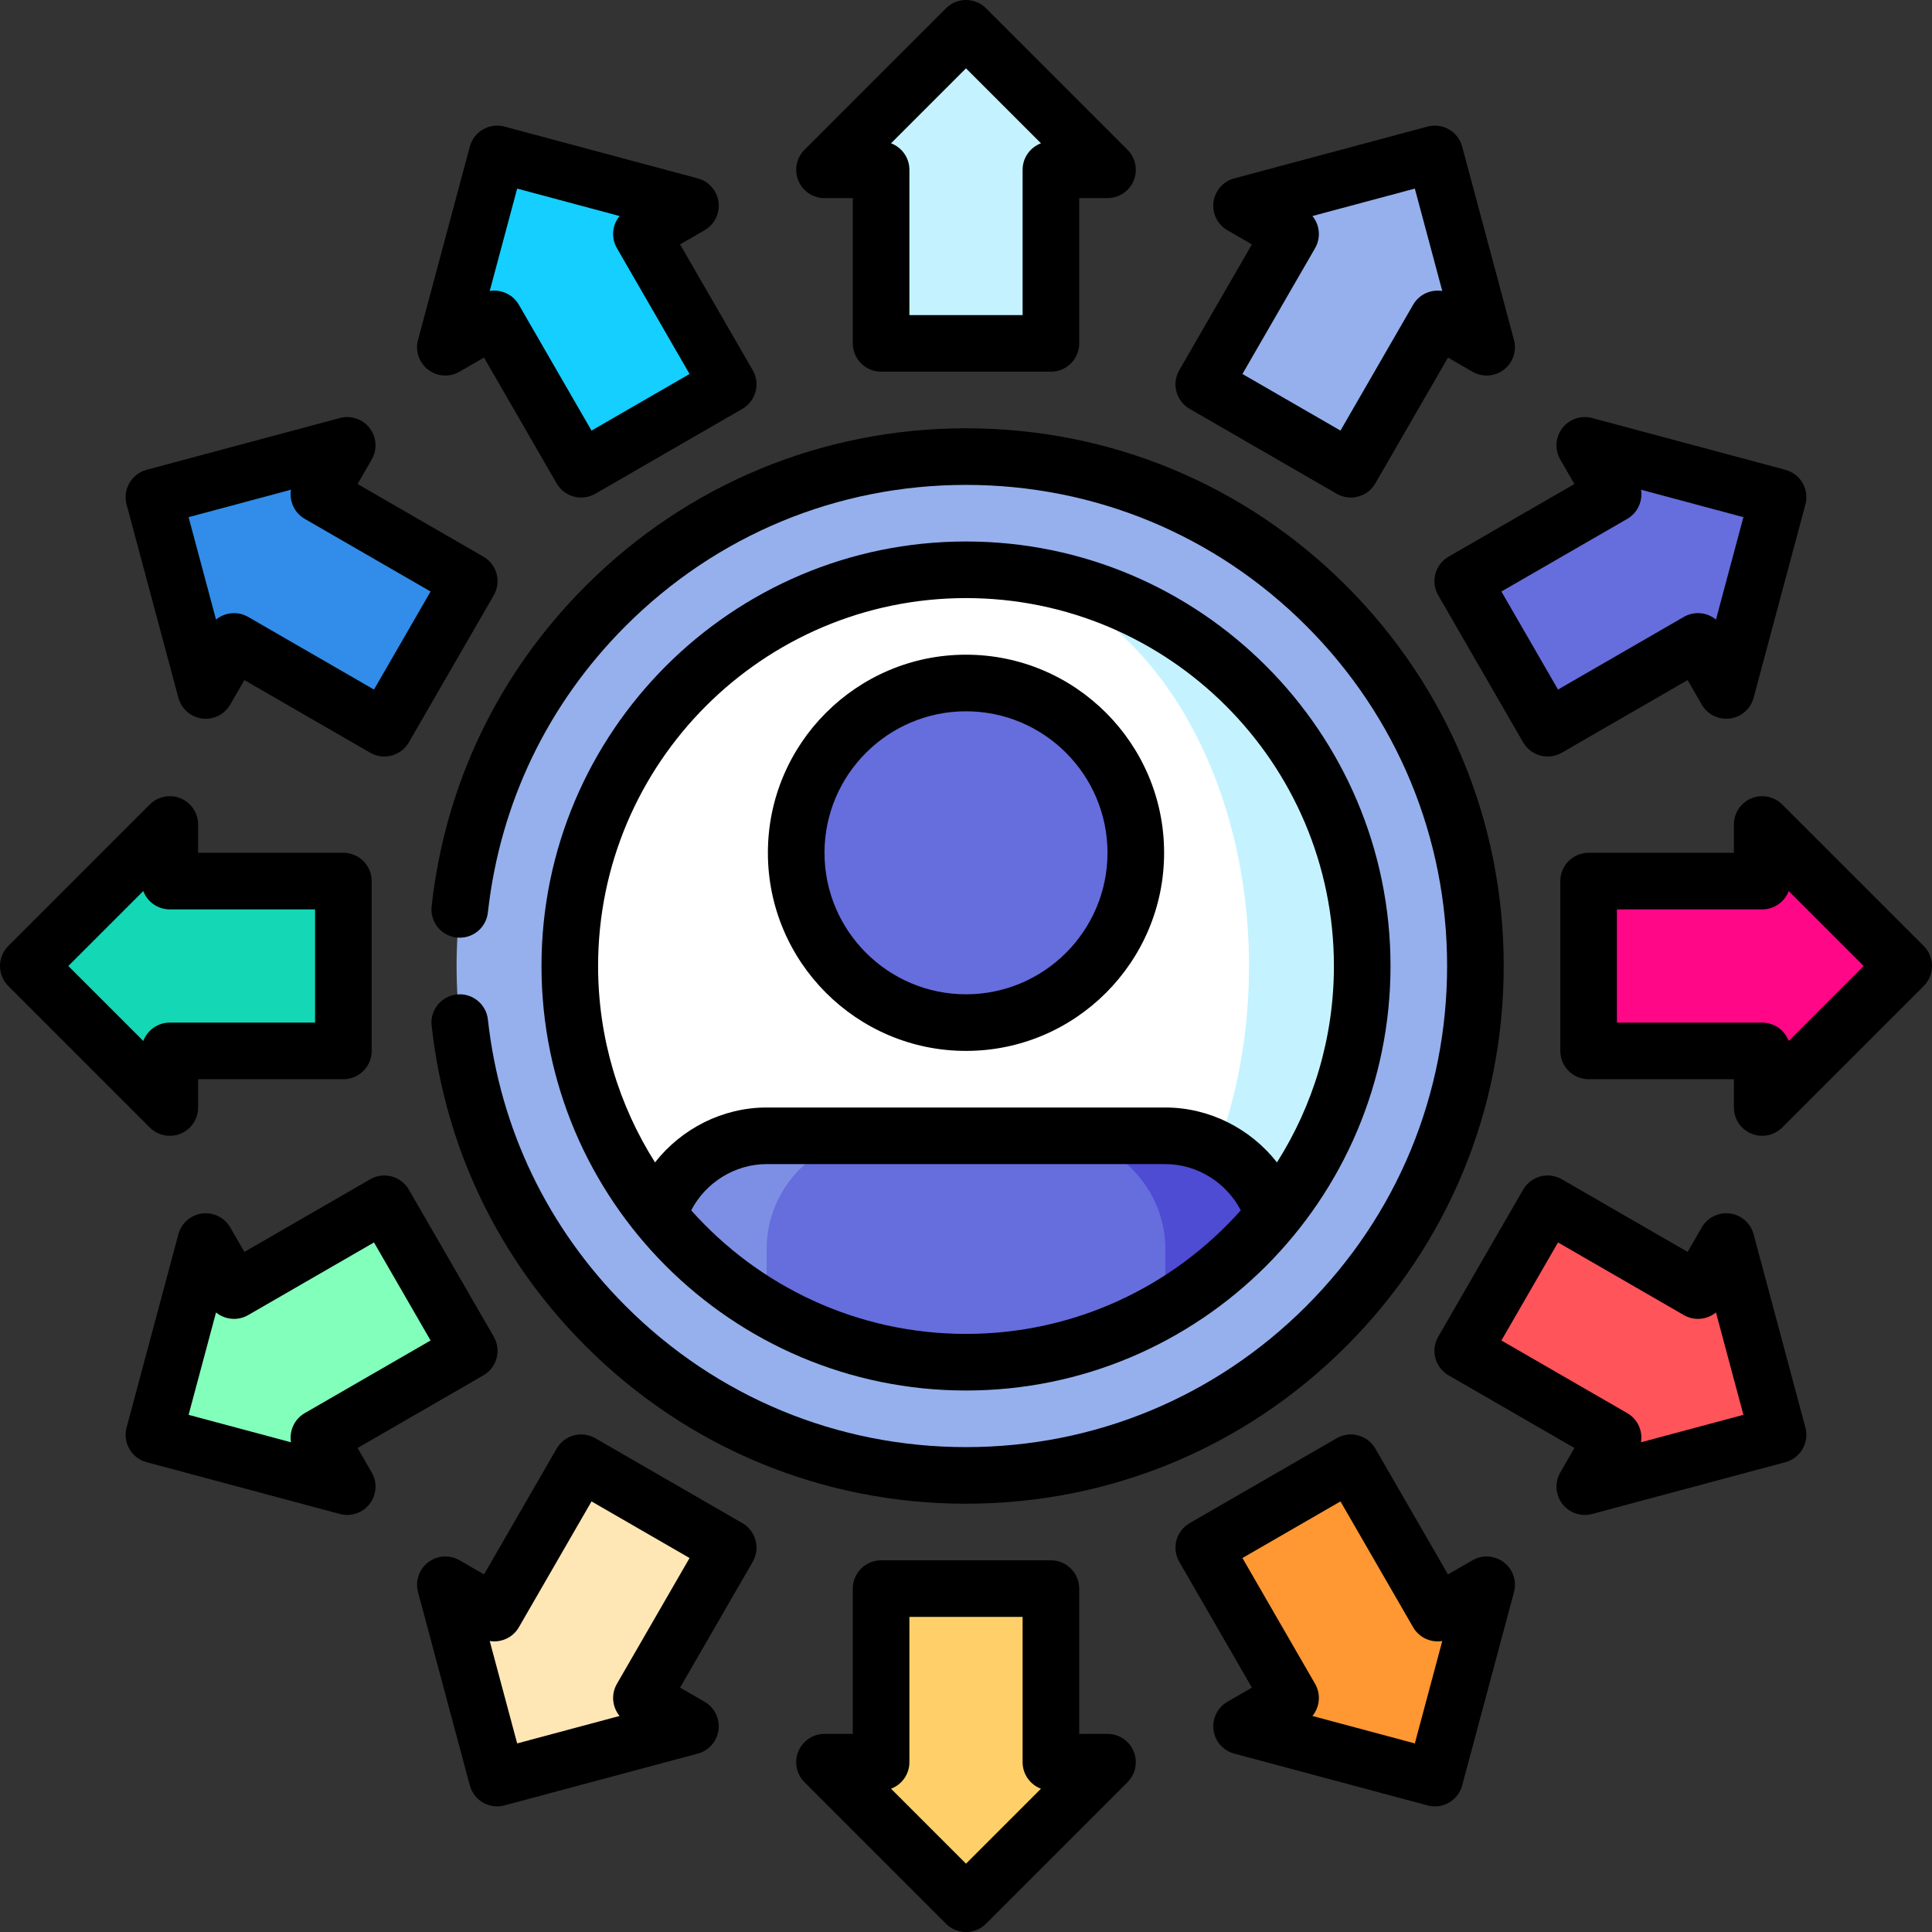 <svg id="Capa_1" enable-background="new 0 0 512 512" height="512" viewBox="0 0 512 512" width="512" xmlns="http://www.w3.org/2000/svg"><rect x="0" y="0" width="512" height="512" fill="#333333" stroke="none"/><g><circle cx="256" cy="256" fill="#95b0ed" r="135"/><path d="m256 151v171.193h81.504c14.687-18.063 23.496-41.098 23.496-66.193 0-57.99-47.01-105-105-105z" fill="#c4f3ff"/><path d="m256 151c-57.99 0-105 47.01-105 105 0 25.095 8.809 48.13 23.496 66.193h139.721c10.491-18.063 16.783-41.098 16.783-66.193 0-57.99-33.579-105-75-105z" fill="#fff"/><circle cx="256" cy="226" fill="#666ddc" r="45"/><path d="m308.833 301h-30l30 45.729c10.976-6.405 20.696-14.729 28.671-24.536-3.786-12.238-15.233-21.193-28.671-21.193z" fill="#4e4cd3"/><path d="m203.167 301c-13.438 0-24.885 8.956-28.671 21.193 7.975 9.808 17.694 18.131 28.671 24.537l30-45.729h-30z" fill="#7d8fe5"/><path d="m278.833 301h-45.667c-16.5 0-30 13.5-30 30v15.746c15.52 9.057 33.568 14.254 52.834 14.254s37.314-5.196 52.833-14.254v-15.746c0-16.5-13.5-30-30-30z" fill="#666ddc"/><path d="m256 7.5-37.5 37.5h15v46h45v-46h15z" fill="#c4f3ff"/><path d="m256 504.5-37.5-37.5h15v-46h45v46h15z" fill="#ffd06a"/><path d="m131.75 40.792-13.726 51.226 12.99-7.5 23 39.838 38.971-22.5-23-39.838 12.991-7.5z" fill="#14cfff"/><path d="m380.25 471.207-51.226-13.726 12.99-7.5-23-39.837 38.971-22.5 23 39.837 12.991-7.5z" fill="#ff9733"/><path d="m40.793 131.75 13.726 51.226 7.5-12.991 39.837 23 22.5-38.971-39.837-23 7.5-12.99z" fill="#318de9"/><path d="m471.207 380.25-51.226 13.726 7.5-12.991-39.837-23 22.5-38.971 39.837 23 7.5-12.99z" fill="#ff545a"/><path d="m7.5 256 37.5 37.5v-15h46v-45h-46v-15z" fill="#14d7b6"/><path d="m504.5 256-37.5 37.5v-15h-46v-45h46v-15z" fill="#ff0787"/><path d="m40.793 380.25 51.226 13.726-7.5-12.991 39.837-23-22.5-38.971-39.837 23-7.5-12.99z" fill="#82ffbb"/><path d="m471.207 131.75-13.726 51.226-7.5-12.991-39.837 23-22.5-38.971 39.837-23-7.5-12.99z" fill="#666ddc"/><path d="m131.75 471.207 51.226-13.726-12.991-7.5 23-39.837-38.971-22.5-23 39.837-12.99-7.5z" fill="#ffe7b5"/><path d="m380.25 40.792 13.726 51.226-12.991-7.5-23 39.838-38.971-22.5 23-39.838-12.99-7.5z" fill="#95b0ed"/><path d="m256 278.5c28.949 0 52.5-23.551 52.5-52.5s-23.551-52.5-52.5-52.5-52.5 23.551-52.5 52.5 23.551 52.5 52.5 52.5zm0-90c20.678 0 37.5 16.822 37.5 37.5s-16.822 37.5-37.5 37.5-37.5-16.822-37.5-37.5 16.822-37.5 37.5-37.5z"/><path d="m256 368.5c62.033 0 112.5-50.467 112.5-112.5s-50.467-112.5-112.5-112.5-112.5 50.467-112.5 112.5 50.467 112.5 112.5 112.5zm0-15c-28.931 0-54.954-12.671-72.826-32.749 3.822-7.365 11.559-12.251 19.992-12.251h105.667c8.433 0 16.17 4.886 19.992 12.251-17.871 20.078-43.894 32.749-72.825 32.749zm-82.41-45.453c-9.552-15.07-15.09-32.923-15.09-52.047 0-53.762 43.738-97.5 97.5-97.5s97.5 43.738 97.5 97.5c0 19.124-5.539 36.977-15.09 52.047-6.999-8.935-17.89-14.547-29.576-14.547h-105.668c-11.685 0-22.577 5.612-29.576 14.547z"/><path d="m121.011 263.546c-4.117.458-7.083 4.166-6.625 8.283 3.607 32.446 17.733 61.816 40.852 84.934 26.914 26.914 62.699 41.737 100.762 41.737s73.848-14.823 100.763-41.737 41.737-62.7 41.737-100.763-14.823-73.848-41.737-100.763-62.7-41.737-100.763-41.737-73.848 14.823-100.763 41.737c-23.119 23.118-37.245 52.488-40.852 84.934-.458 4.117 2.509 7.825 6.625 8.283 4.121.457 7.825-2.509 8.283-6.625 3.227-29.025 15.865-55.3 36.55-75.985 24.082-24.082 56.1-37.344 90.156-37.344s66.075 13.262 90.156 37.344 37.345 56.099 37.345 90.156-13.262 66.075-37.344 90.156-56.099 37.344-90.156 37.344-66.075-13.262-90.156-37.344c-20.685-20.685-33.323-46.96-36.55-75.985-.457-4.117-4.173-7.082-8.283-6.625z"/><path d="m293.5 459.5h-7.5v-38.5c0-4.142-3.358-7.5-7.5-7.5h-45c-4.142 0-7.5 3.358-7.5 7.5v38.5h-7.5c-3.034 0-5.768 1.827-6.929 4.63s-.519 6.028 1.626 8.173l37.5 37.5c1.464 1.464 3.383 2.197 5.303 2.197s3.839-.732 5.303-2.197l37.5-37.5c2.145-2.145 2.787-5.371 1.626-8.173-1.161-2.803-3.895-4.63-6.929-4.63zm-37.5 34.393-19.868-19.868c2.844-1.066 4.868-3.809 4.868-7.025v-38.5h30v38.5c0 3.216 2.024 5.959 4.868 7.025z"/><path d="m218.5 52.5h7.5v38.5c0 4.142 3.358 7.5 7.5 7.5h45c4.142 0 7.5-3.358 7.5-7.5v-38.5h7.5c3.034 0 5.768-1.827 6.929-4.63s.519-6.028-1.626-8.173l-37.5-37.5c-2.929-2.929-7.678-2.929-10.606 0l-37.5 37.5c-2.145 2.145-2.787 5.371-1.626 8.173 1.161 2.803 3.895 4.63 6.929 4.63zm37.5-34.394 19.868 19.868c-2.844 1.066-4.868 3.809-4.868 7.026v38.5h-30v-38.5c0-3.216-2.024-5.959-4.868-7.025z"/><path d="m398.542 414.031c-2.407-1.847-5.689-2.062-8.316-.545l-6.495 3.75-19.25-33.342c-2.071-3.587-6.658-4.816-10.245-2.745l-38.971 22.5c-3.587 2.071-4.816 6.658-2.745 10.245l19.25 33.342-6.495 3.75c-2.627 1.517-4.082 4.466-3.686 7.474s2.565 5.48 5.495 6.265l51.226 13.726c2 .536 4.029.211 5.691-.749s2.958-2.554 3.494-4.554l13.726-51.226c.784-2.93-.273-6.044-2.679-7.891zm-23.595 47.991-27.14-7.272c1.93-2.345 2.311-5.733.703-8.518l-19.25-33.342 25.981-15 19.25 33.342c1.608 2.785 4.733 4.149 7.729 3.65z"/><path d="m113.458 97.969c2.407 1.847 5.689 2.062 8.316.545l6.495-3.75 19.25 33.342c2.071 3.587 6.658 4.816 10.245 2.745l38.971-22.5c3.587-2.071 4.816-6.658 2.745-10.245l-19.25-33.342 6.495-3.75c2.627-1.517 4.082-4.466 3.686-7.474s-2.565-5.48-5.495-6.265l-51.226-13.726c-4.001-1.072-8.113 1.303-9.185 5.303l-13.725 51.225c-.786 2.93.272 6.045 2.678 7.892zm23.595-47.991 27.14 7.272c-1.93 2.345-2.311 5.733-.703 8.518l19.25 33.342-25.981 15-19.25-33.342c-1.608-2.785-4.733-4.149-7.729-3.65z"/><path d="m464.725 327.083c-.785-2.93-3.258-5.099-6.265-5.495-3.008-.396-5.957 1.059-7.474 3.686l-3.75 6.495-33.342-19.25c-3.587-2.071-8.174-.842-10.245 2.745l-22.5 38.971c-2.071 3.587-.842 8.174 2.745 10.245l33.342 19.25-3.75 6.495c-1.517 2.627-1.302 5.909.545 8.316 1.847 2.406 4.961 3.464 7.891 2.679l51.226-13.726c2-.536 3.594-1.832 4.554-3.494s1.285-3.691.749-5.691zm-29.844 55.136c.499-2.996-.865-6.12-3.65-7.729l-33.342-19.25 15-25.981 33.342 19.25c2.785 1.608 6.173 1.227 8.518-.703l7.272 27.14z"/><path d="m47.274 184.917c.785 2.93 3.258 5.099 6.265 5.495 3.008.396 5.957-1.059 7.474-3.686l3.75-6.495 33.342 19.25c3.587 2.071 8.174.842 10.245-2.745l22.5-38.971c2.071-3.587.842-8.174-2.745-10.245l-33.342-19.25 3.75-6.495c1.517-2.627 1.302-5.909-.545-8.316s-4.961-3.464-7.891-2.679l-51.226 13.726c-4.001 1.072-6.375 5.185-5.303 9.185zm29.844-55.136c-.499 2.996.865 6.12 3.65 7.729l33.342 19.25-15 25.981-33.342-19.25c-2.785-1.608-6.173-1.227-8.518.703l-7.272-27.14z"/><path d="m509.803 250.697-37.5-37.5c-2.145-2.145-5.371-2.787-8.173-1.626-2.803 1.161-4.63 3.896-4.63 6.929v7.5h-38.5c-4.142 0-7.5 3.358-7.5 7.5v45c0 4.142 3.358 7.5 7.5 7.5h38.5v7.5c0 3.034 1.827 5.768 4.63 6.929s6.028.519 8.173-1.626l37.5-37.5c1.464-1.464 2.197-3.384 2.197-5.303s-.733-3.839-2.197-5.303zm-35.778 25.171c-1.066-2.844-3.809-4.868-7.025-4.868h-38.5v-30h38.5c3.216 0 5.959-2.024 7.025-4.868l19.868 19.868z"/><path d="m47.87 300.429c2.803-1.161 4.63-3.896 4.63-6.929v-7.5h38.5c4.142 0 7.5-3.358 7.5-7.5v-45c0-4.142-3.358-7.5-7.5-7.5h-38.5v-7.5c0-3.034-1.827-5.768-4.63-6.929s-6.028-.519-8.173 1.626l-37.5 37.5c-2.929 2.929-2.929 7.678 0 10.606l37.5 37.5c2.145 2.145 5.37 2.787 8.173 1.626zm-29.764-44.429 19.868-19.868c1.066 2.843 3.809 4.868 7.026 4.868h38.5v30h-38.5c-3.216 0-5.959 2.024-7.025 4.868z"/><path d="m417.236 128.269-33.342 19.25c-3.587 2.071-4.816 6.658-2.745 10.245l22.5 38.971c2.071 3.587 6.658 4.816 10.245 2.745l33.342-19.25 3.75 6.495c1.517 2.627 4.466 4.082 7.474 3.686s5.48-2.565 6.265-5.495l13.726-51.226c.536-2 .211-4.029-.749-5.691s-2.554-2.958-4.554-3.494l-51.226-13.726c-2.93-.785-6.044.272-7.891 2.679s-2.062 5.689-.545 8.316zm13.995 9.241c2.785-1.608 4.149-4.733 3.65-7.729l27.14 7.272-7.272 27.14c-2.345-1.93-5.733-2.311-8.518-.703l-33.342 19.25-15-25.981z"/><path d="m94.764 383.731 33.342-19.25c3.587-2.071 4.816-6.658 2.745-10.245l-22.5-38.971c-2.071-3.587-6.658-4.816-10.245-2.745l-33.342 19.25-3.75-6.495c-1.517-2.627-4.466-4.082-7.474-3.686s-5.48 2.565-6.265 5.495l-13.726 51.226c-1.072 4.001 1.302 8.113 5.303 9.185l51.226 13.726c2.93.785 6.044-.272 7.891-2.679s2.062-5.689.545-8.316zm-13.996-9.241c-2.785 1.608-4.149 4.733-3.65 7.729l-27.14-7.272 7.272-27.14c2.345 1.93 5.733 2.311 8.518.703l33.342-19.25 15 25.981z"/><path d="m315.264 108.351 38.971 22.5c3.587 2.071 8.174.842 10.245-2.745l19.25-33.342 6.495 3.75c2.627 1.517 5.909 1.302 8.316-.545s3.464-4.961 2.679-7.891l-13.726-51.226c-.536-2-1.832-3.594-3.494-4.554s-3.691-1.285-5.691-.749l-51.226 13.726c-2.93.785-5.099 3.258-5.495 6.265-.396 3.008 1.059 5.957 3.686 7.474l6.495 3.75-19.25 33.342c-2.071 3.587-.842 8.174 2.745 10.245zm33.245-42.582c1.608-2.785 1.227-6.173-.703-8.518l27.14-7.272 7.272 27.14c-2.996-.499-6.12.865-7.729 3.65l-19.25 33.342-25.981-15z"/><path d="m196.735 403.649-38.971-22.5c-3.587-2.071-8.174-.842-10.245 2.745l-19.25 33.342-6.495-3.75c-2.627-1.517-5.909-1.302-8.316.545-2.406 1.847-3.464 4.961-2.679 7.891l13.726 51.226c1.072 4.001 5.185 6.375 9.185 5.303l51.226-13.726c2.93-.785 5.099-3.258 5.495-6.265.396-3.008-1.059-5.957-3.686-7.474l-6.495-3.75 19.25-33.342c2.072-3.587.843-8.174-2.745-10.245zm-33.245 42.582c-1.608 2.785-1.227 6.173.703 8.518l-27.14 7.272-7.272-27.14c2.996.499 6.12-.865 7.729-3.65l19.25-33.342 25.981 15z"/></g></svg>